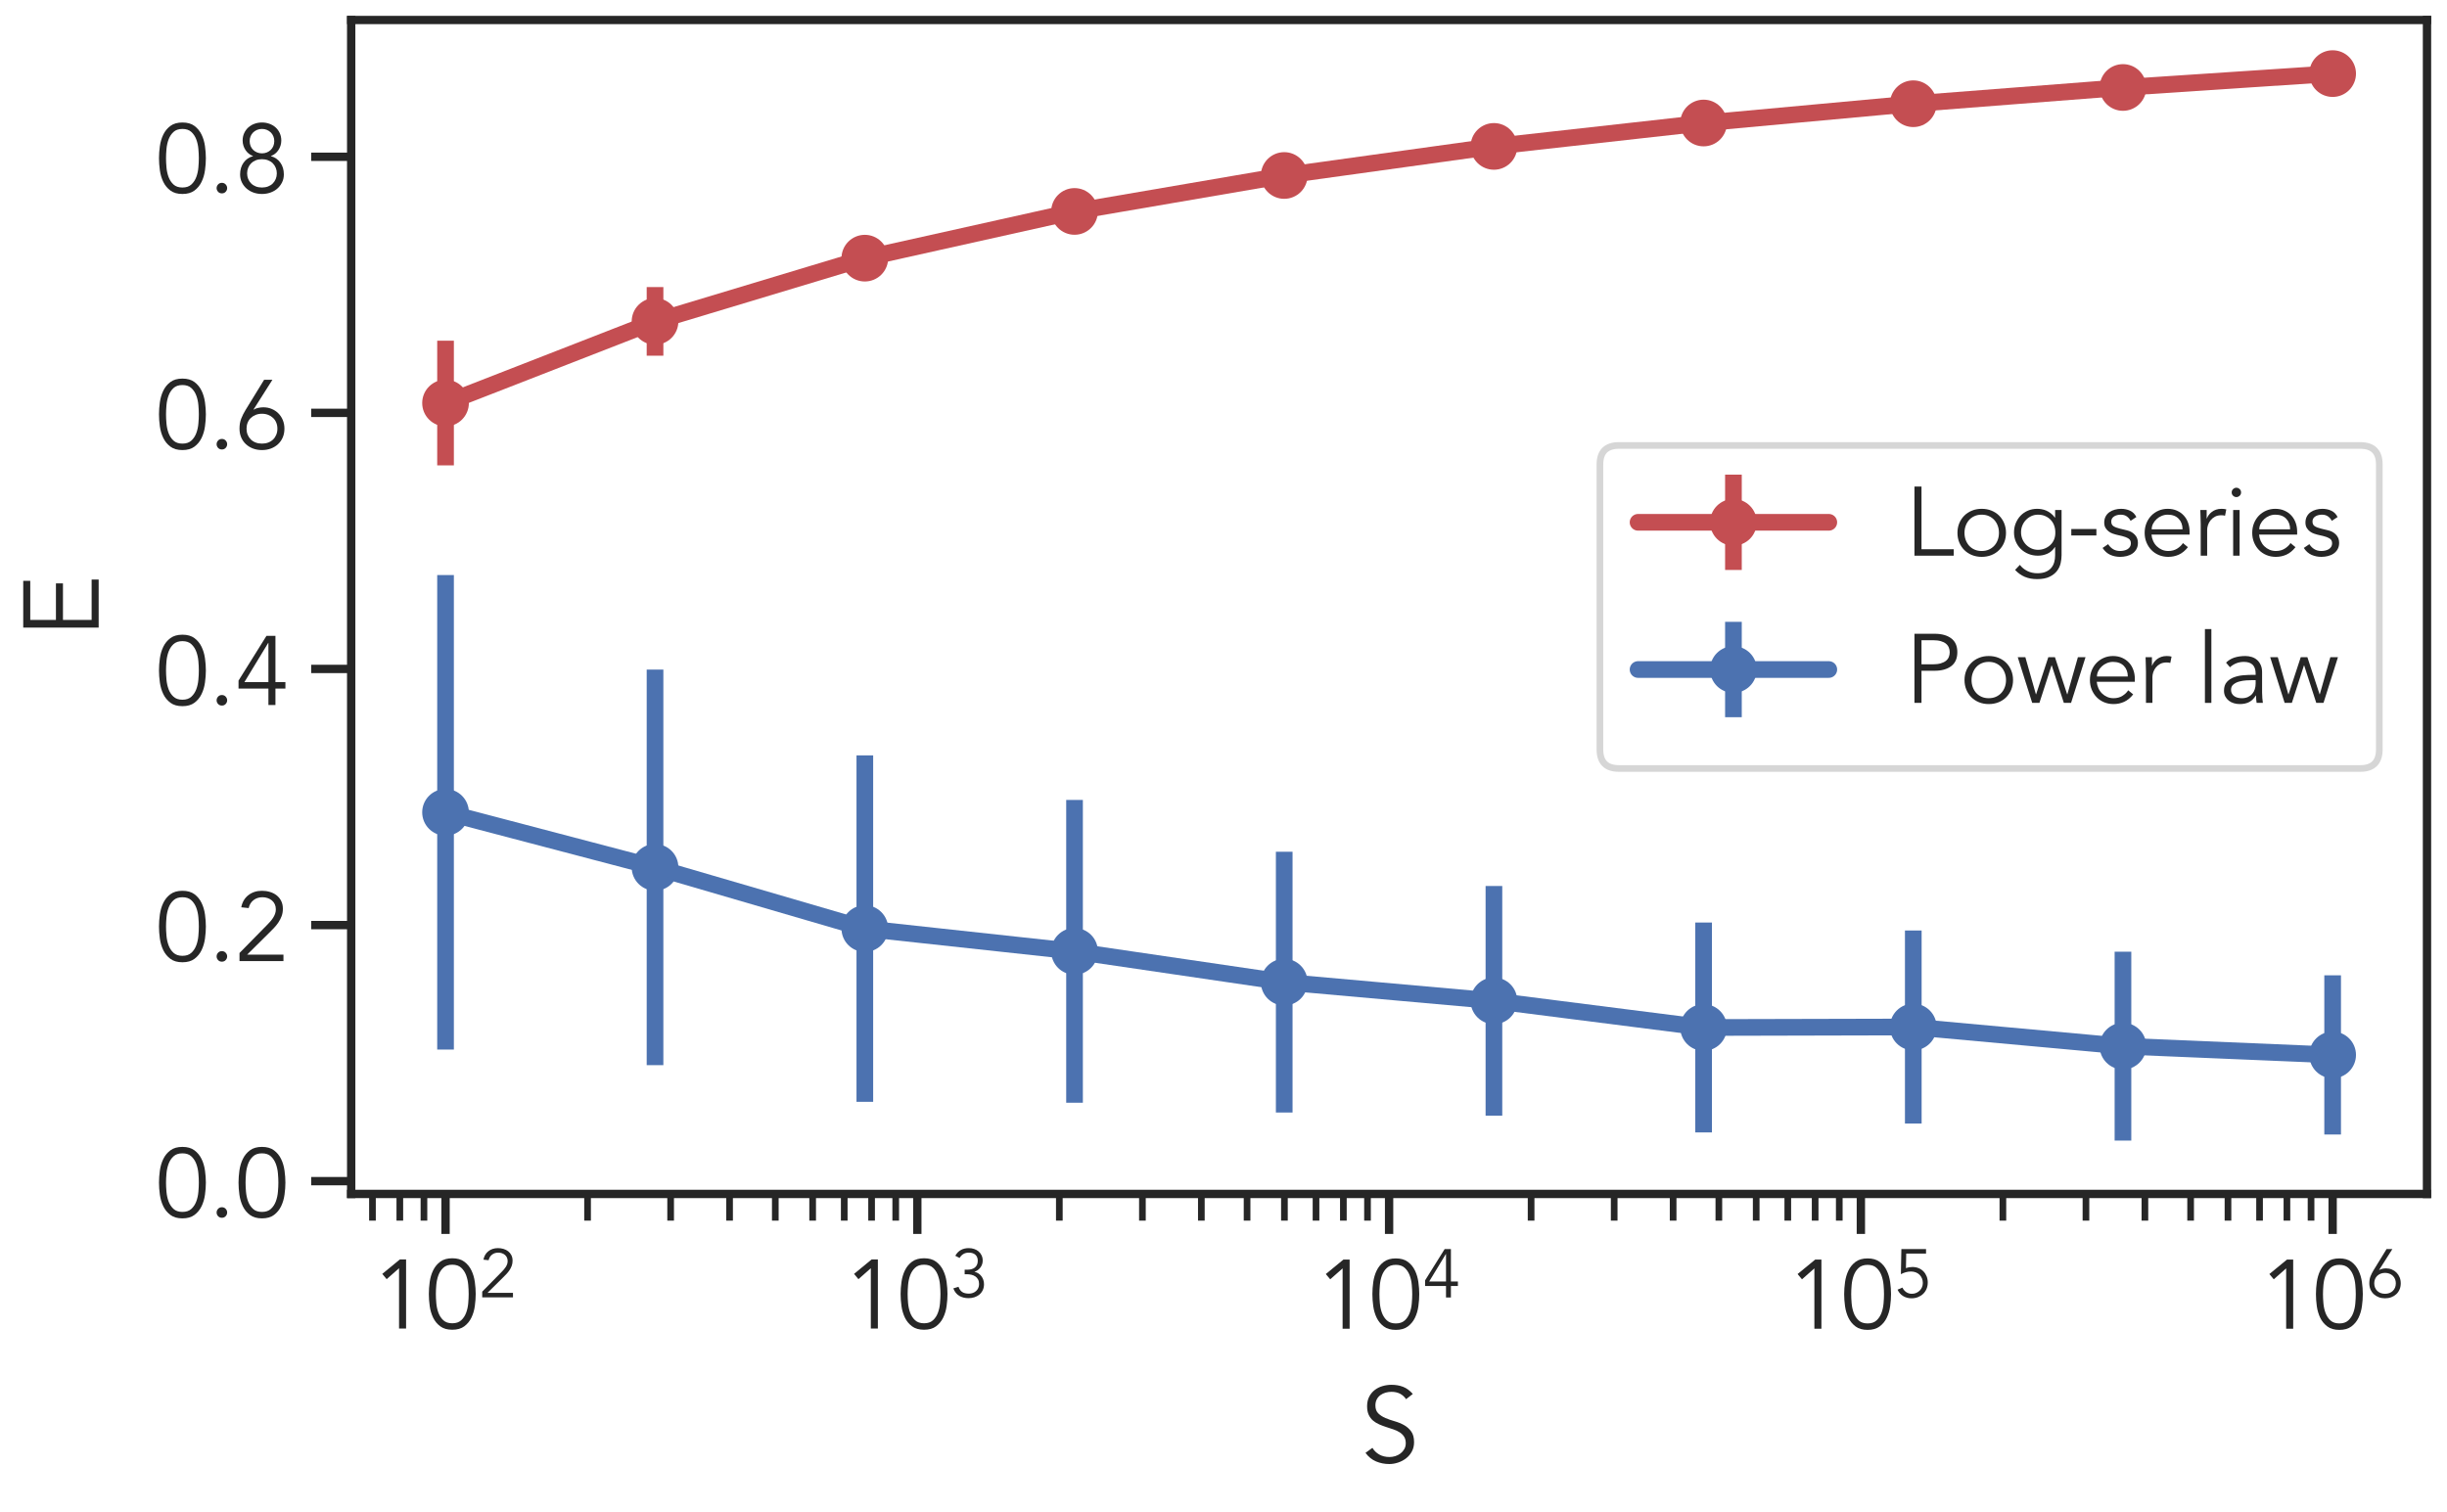 <?xml version="1.0" encoding="utf-8" standalone="no"?>
<!DOCTYPE svg PUBLIC "-//W3C//DTD SVG 1.1//EN"
  "http://www.w3.org/Graphics/SVG/1.1/DTD/svg11.dtd">
<svg xmlns:xlink="http://www.w3.org/1999/xlink" width="366.924pt" height="226.772pt" viewBox="0 0 366.924 226.772" xmlns="http://www.w3.org/2000/svg" version="1.1">
 <defs>
  <style type="text/css">*{stroke-linejoin: round; stroke-linecap: butt}</style>
 </defs>
 <g id="figure_1">
  <g id="patch_1">
   <path d="M 0 226.772 
L 366.924 226.772 
L 366.924 0 
L 0 0 
z
" style="fill: #ffffff"/>
  </g>
  <g id="axes_1">
   <g id="patch_2">
    <path d="M 52.66 179.059 
L 363.924 179.059 
L 363.924 3 
L 52.66 3 
z
" style="fill: #ffffff"/>
   </g>
   <g id="matplotlib.axis_1">
    <g id="xtick_1">
     <g id="line2d_1">
      <defs>
       <path id="meb6c60bdfd" d="M 0 0 
L 0 6 
" style="stroke: #262626; stroke-width: 1.25"/>
      </defs>
      <g>
       <use xlink:href="#meb6c60bdfd" x="66.808" y="179.059" style="fill: #262626; stroke: #262626; stroke-width: 1.25"/>
      </g>
     </g>
     <g id="text_1">
      <!-- $\mathdefault{10^{2}}$ -->
      <g style="fill: #262626" transform="translate(55.797 199.369) scale(0.143 -0.143)">
       <defs>
        <path id="Avenir-Book-31" d="M 2227 0 
L 1766 0 
L 1766 3955 
L 954 3238 
L 666 3584 
L 1818 4531 
L 2227 4531 
L 2227 0 
z
" transform="scale(0.016)"/>
        <path id="Avenir-Book-30" d="M 1779 4186 
Q 1408 4186 1193 3987 
Q 979 3789 870 3494 
Q 762 3200 733 2867 
Q 704 2534 704 2266 
Q 704 1997 733 1664 
Q 762 1331 870 1036 
Q 979 742 1193 544 
Q 1408 346 1779 346 
Q 2150 346 2364 544 
Q 2579 742 2688 1036 
Q 2797 1331 2825 1664 
Q 2854 1997 2854 2266 
Q 2854 2534 2825 2867 
Q 2797 3200 2688 3494 
Q 2579 3789 2364 3987 
Q 2150 4186 1779 4186 
z
M 1779 4608 
Q 2266 4608 2566 4384 
Q 2867 4160 3033 3814 
Q 3200 3469 3257 3056 
Q 3315 2643 3315 2266 
Q 3315 1888 3257 1475 
Q 3200 1062 3033 716 
Q 2867 371 2566 147 
Q 2266 -77 1779 -77 
Q 1293 -77 992 147 
Q 691 371 524 716 
Q 358 1062 300 1475 
Q 243 1888 243 2266 
Q 243 2643 300 3056 
Q 358 3469 524 3814 
Q 691 4160 992 4384 
Q 1293 4608 1779 4608 
z
" transform="scale(0.016)"/>
        <path id="Avenir-Book-32" d="M 3187 0 
L 307 0 
L 307 531 
L 2112 2368 
Q 2214 2470 2316 2585 
Q 2419 2701 2502 2829 
Q 2586 2957 2637 3097 
Q 2688 3238 2688 3392 
Q 2688 3578 2621 3725 
Q 2554 3872 2432 3974 
Q 2310 4077 2150 4131 
Q 1990 4186 1811 4186 
Q 1466 4186 1222 3994 
Q 979 3802 909 3475 
L 422 3526 
Q 518 4032 886 4320 
Q 1254 4608 1779 4608 
Q 2054 4608 2300 4534 
Q 2547 4461 2736 4313 
Q 2925 4166 3037 3945 
Q 3149 3725 3149 3430 
Q 3149 3168 3069 2950 
Q 2989 2733 2861 2541 
Q 2733 2349 2569 2176 
Q 2406 2003 2234 1837 
L 806 422 
L 3187 422 
L 3187 0 
z
" transform="scale(0.016)"/>
       </defs>
       <use xlink:href="#Avenir-Book-31" transform="translate(0 0.842)"/>
       <use xlink:href="#Avenir-Book-30" transform="translate(55.6 0.842)"/>
       <use xlink:href="#Avenir-Book-32" transform="translate(112.019 33.6) scale(0.7)"/>
      </g>
     </g>
    </g>
    <g id="xtick_2">
     <g id="line2d_2">
      <g>
       <use xlink:href="#meb6c60bdfd" x="137.55" y="179.059" style="fill: #262626; stroke: #262626; stroke-width: 1.25"/>
      </g>
     </g>
     <g id="text_2">
      <!-- $\mathdefault{10^{3}}$ -->
      <g style="fill: #262626" transform="translate(126.539 199.369) scale(0.143 -0.143)">
       <defs>
        <path id="Avenir-Book-33" d="M 1306 2586 
L 1542 2586 
Q 1741 2586 1923 2630 
Q 2106 2675 2240 2774 
Q 2374 2874 2454 3034 
Q 2534 3194 2534 3418 
Q 2534 3782 2313 3984 
Q 2093 4186 1696 4186 
Q 1408 4186 1190 4058 
Q 973 3930 832 3686 
L 429 3891 
Q 634 4256 950 4432 
Q 1267 4608 1683 4608 
Q 1952 4608 2189 4531 
Q 2426 4454 2605 4304 
Q 2784 4154 2889 3933 
Q 2995 3712 2995 3430 
Q 2995 3245 2934 3078 
Q 2874 2912 2768 2777 
Q 2662 2643 2521 2544 
Q 2381 2445 2227 2394 
L 2246 2381 
Q 2438 2342 2598 2236 
Q 2758 2131 2873 1977 
Q 2989 1824 3053 1632 
Q 3117 1440 3117 1229 
Q 3117 915 3001 672 
Q 2886 429 2688 262 
Q 2490 96 2227 9 
Q 1965 -77 1670 -77 
Q 1171 -77 800 140 
Q 429 358 243 838 
L 730 986 
Q 845 659 1072 502 
Q 1299 346 1709 346 
Q 1901 346 2073 410 
Q 2246 474 2377 592 
Q 2509 710 2582 876 
Q 2656 1043 2656 1242 
Q 2656 1498 2560 1674 
Q 2464 1850 2304 1958 
Q 2144 2067 1936 2115 
Q 1728 2163 1504 2163 
L 1306 2163 
L 1306 2586 
z
" transform="scale(0.016)"/>
       </defs>
       <use xlink:href="#Avenir-Book-31" transform="translate(0 0.842)"/>
       <use xlink:href="#Avenir-Book-30" transform="translate(55.6 0.842)"/>
       <use xlink:href="#Avenir-Book-33" transform="translate(112.019 33.6) scale(0.7)"/>
      </g>
     </g>
    </g>
    <g id="xtick_3">
     <g id="line2d_3">
      <g>
       <use xlink:href="#meb6c60bdfd" x="208.292" y="179.059" style="fill: #262626; stroke: #262626; stroke-width: 1.25"/>
      </g>
     </g>
     <g id="text_3">
      <!-- $\mathdefault{10^{4}}$ -->
      <g style="fill: #262626" transform="translate(197.281 199.369) scale(0.143 -0.143)">
       <defs>
        <path id="Avenir-Book-34" d="M 2202 4070 
L 2189 4070 
L 627 1498 
L 2202 1498 
L 2202 4070 
z
M 2662 1498 
L 3315 1498 
L 3315 1075 
L 2662 1075 
L 2662 0 
L 2202 0 
L 2202 1075 
L 243 1075 
L 243 1600 
L 2074 4531 
L 2662 4531 
L 2662 1498 
z
" transform="scale(0.016)"/>
       </defs>
       <use xlink:href="#Avenir-Book-31" transform="translate(0 0.684)"/>
       <use xlink:href="#Avenir-Book-30" transform="translate(55.6 0.684)"/>
       <use xlink:href="#Avenir-Book-34" transform="translate(112.019 33.442) scale(0.7)"/>
      </g>
     </g>
    </g>
    <g id="xtick_4">
     <g id="line2d_4">
      <g>
       <use xlink:href="#meb6c60bdfd" x="279.034" y="179.059" style="fill: #262626; stroke: #262626; stroke-width: 1.25"/>
      </g>
     </g>
     <g id="text_4">
      <!-- $\mathdefault{10^{5}}$ -->
      <g style="fill: #262626" transform="translate(268.023 199.369) scale(0.143 -0.143)">
       <defs>
        <path id="Avenir-Book-35" d="M 2976 4109 
L 1120 4109 
L 1094 2746 
Q 1242 2803 1395 2828 
Q 1549 2854 1702 2854 
Q 2022 2854 2284 2745 
Q 2547 2637 2736 2441 
Q 2925 2246 3030 1980 
Q 3136 1715 3136 1402 
Q 3136 1075 3021 803 
Q 2906 531 2701 336 
Q 2496 141 2217 32 
Q 1939 -77 1613 -77 
Q 1184 -77 838 128 
Q 493 333 307 730 
L 762 928 
Q 890 659 1120 502 
Q 1350 346 1651 346 
Q 1869 346 2054 426 
Q 2240 506 2377 640 
Q 2515 774 2595 960 
Q 2675 1146 2675 1357 
Q 2675 1594 2592 1792 
Q 2509 1990 2361 2134 
Q 2214 2278 2009 2355 
Q 1805 2432 1562 2432 
Q 1318 2432 1078 2365 
Q 838 2298 621 2182 
L 666 4531 
L 2976 4531 
L 2976 4109 
z
" transform="scale(0.016)"/>
       </defs>
       <use xlink:href="#Avenir-Book-31" transform="translate(0 0.684)"/>
       <use xlink:href="#Avenir-Book-30" transform="translate(55.6 0.684)"/>
       <use xlink:href="#Avenir-Book-35" transform="translate(112.019 33.442) scale(0.7)"/>
      </g>
     </g>
    </g>
    <g id="xtick_5">
     <g id="line2d_5">
      <g>
       <use xlink:href="#meb6c60bdfd" x="349.776" y="179.059" style="fill: #262626; stroke: #262626; stroke-width: 1.25"/>
      </g>
     </g>
     <g id="text_5">
      <!-- $\mathdefault{10^{6}}$ -->
      <g style="fill: #262626" transform="translate(338.765 199.369) scale(0.143 -0.143)">
       <defs>
        <path id="Avenir-Book-36" d="M 768 1325 
Q 768 1107 841 928 
Q 915 749 1049 617 
Q 1184 486 1369 416 
Q 1555 346 1779 346 
Q 2003 346 2188 416 
Q 2374 486 2508 617 
Q 2643 749 2716 928 
Q 2790 1107 2790 1325 
Q 2790 1542 2716 1721 
Q 2643 1901 2508 2029 
Q 2374 2157 2188 2230 
Q 2003 2304 1779 2304 
Q 1555 2304 1369 2230 
Q 1184 2157 1049 2029 
Q 915 1901 841 1721 
Q 768 1542 768 1325 
z
M 1229 2586 
L 1242 2573 
Q 1350 2650 1532 2688 
Q 1715 2726 1869 2726 
Q 2163 2726 2416 2620 
Q 2669 2515 2854 2329 
Q 3040 2144 3145 1888 
Q 3251 1632 3251 1325 
Q 3251 1011 3142 755 
Q 3034 499 2835 313 
Q 2637 128 2368 25 
Q 2099 -77 1779 -77 
Q 1459 -77 1190 25 
Q 922 128 723 313 
Q 525 499 416 755 
Q 307 1011 307 1325 
Q 307 1702 419 1984 
Q 531 2266 698 2541 
L 1920 4531 
L 2464 4531 
L 1229 2586 
z
" transform="scale(0.016)"/>
       </defs>
       <use xlink:href="#Avenir-Book-31" transform="translate(0 0.684)"/>
       <use xlink:href="#Avenir-Book-30" transform="translate(55.6 0.684)"/>
       <use xlink:href="#Avenir-Book-36" transform="translate(112.019 33.442) scale(0.7)"/>
      </g>
     </g>
    </g>
    <g id="xtick_6">
     <g id="line2d_6">
      <defs>
       <path id="ma10684753a" d="M 0 0 
L 0 4 
" style="stroke: #262626"/>
      </defs>
      <g>
       <use xlink:href="#ma10684753a" x="55.85" y="179.059" style="fill: #262626; stroke: #262626"/>
      </g>
     </g>
    </g>
    <g id="xtick_7">
     <g id="line2d_7">
      <g>
       <use xlink:href="#ma10684753a" x="59.953" y="179.059" style="fill: #262626; stroke: #262626"/>
      </g>
     </g>
    </g>
    <g id="xtick_8">
     <g id="line2d_8">
      <g>
       <use xlink:href="#ma10684753a" x="63.571" y="179.059" style="fill: #262626; stroke: #262626"/>
      </g>
     </g>
    </g>
    <g id="xtick_9">
     <g id="line2d_9">
      <g>
       <use xlink:href="#ma10684753a" x="88.104" y="179.059" style="fill: #262626; stroke: #262626"/>
      </g>
     </g>
    </g>
    <g id="xtick_10">
     <g id="line2d_10">
      <g>
       <use xlink:href="#ma10684753a" x="100.561" y="179.059" style="fill: #262626; stroke: #262626"/>
      </g>
     </g>
    </g>
    <g id="xtick_11">
     <g id="line2d_11">
      <g>
       <use xlink:href="#ma10684753a" x="109.399" y="179.059" style="fill: #262626; stroke: #262626"/>
      </g>
     </g>
    </g>
    <g id="xtick_12">
     <g id="line2d_12">
      <g>
       <use xlink:href="#ma10684753a" x="116.255" y="179.059" style="fill: #262626; stroke: #262626"/>
      </g>
     </g>
    </g>
    <g id="xtick_13">
     <g id="line2d_13">
      <g>
       <use xlink:href="#ma10684753a" x="121.856" y="179.059" style="fill: #262626; stroke: #262626"/>
      </g>
     </g>
    </g>
    <g id="xtick_14">
     <g id="line2d_14">
      <g>
       <use xlink:href="#ma10684753a" x="126.592" y="179.059" style="fill: #262626; stroke: #262626"/>
      </g>
     </g>
    </g>
    <g id="xtick_15">
     <g id="line2d_15">
      <g>
       <use xlink:href="#ma10684753a" x="130.695" y="179.059" style="fill: #262626; stroke: #262626"/>
      </g>
     </g>
    </g>
    <g id="xtick_16">
     <g id="line2d_16">
      <g>
       <use xlink:href="#ma10684753a" x="134.313" y="179.059" style="fill: #262626; stroke: #262626"/>
      </g>
     </g>
    </g>
    <g id="xtick_17">
     <g id="line2d_17">
      <g>
       <use xlink:href="#ma10684753a" x="158.846" y="179.059" style="fill: #262626; stroke: #262626"/>
      </g>
     </g>
    </g>
    <g id="xtick_18">
     <g id="line2d_18">
      <g>
       <use xlink:href="#ma10684753a" x="171.303" y="179.059" style="fill: #262626; stroke: #262626"/>
      </g>
     </g>
    </g>
    <g id="xtick_19">
     <g id="line2d_19">
      <g>
       <use xlink:href="#ma10684753a" x="180.141" y="179.059" style="fill: #262626; stroke: #262626"/>
      </g>
     </g>
    </g>
    <g id="xtick_20">
     <g id="line2d_20">
      <g>
       <use xlink:href="#ma10684753a" x="186.997" y="179.059" style="fill: #262626; stroke: #262626"/>
      </g>
     </g>
    </g>
    <g id="xtick_21">
     <g id="line2d_21">
      <g>
       <use xlink:href="#ma10684753a" x="192.598" y="179.059" style="fill: #262626; stroke: #262626"/>
      </g>
     </g>
    </g>
    <g id="xtick_22">
     <g id="line2d_22">
      <g>
       <use xlink:href="#ma10684753a" x="197.334" y="179.059" style="fill: #262626; stroke: #262626"/>
      </g>
     </g>
    </g>
    <g id="xtick_23">
     <g id="line2d_23">
      <g>
       <use xlink:href="#ma10684753a" x="201.436" y="179.059" style="fill: #262626; stroke: #262626"/>
      </g>
     </g>
    </g>
    <g id="xtick_24">
     <g id="line2d_24">
      <g>
       <use xlink:href="#ma10684753a" x="205.055" y="179.059" style="fill: #262626; stroke: #262626"/>
      </g>
     </g>
    </g>
    <g id="xtick_25">
     <g id="line2d_25">
      <g>
       <use xlink:href="#ma10684753a" x="229.587" y="179.059" style="fill: #262626; stroke: #262626"/>
      </g>
     </g>
    </g>
    <g id="xtick_26">
     <g id="line2d_26">
      <g>
       <use xlink:href="#ma10684753a" x="242.045" y="179.059" style="fill: #262626; stroke: #262626"/>
      </g>
     </g>
    </g>
    <g id="xtick_27">
     <g id="line2d_27">
      <g>
       <use xlink:href="#ma10684753a" x="250.883" y="179.059" style="fill: #262626; stroke: #262626"/>
      </g>
     </g>
    </g>
    <g id="xtick_28">
     <g id="line2d_28">
      <g>
       <use xlink:href="#ma10684753a" x="257.739" y="179.059" style="fill: #262626; stroke: #262626"/>
      </g>
     </g>
    </g>
    <g id="xtick_29">
     <g id="line2d_29">
      <g>
       <use xlink:href="#ma10684753a" x="263.34" y="179.059" style="fill: #262626; stroke: #262626"/>
      </g>
     </g>
    </g>
    <g id="xtick_30">
     <g id="line2d_30">
      <g>
       <use xlink:href="#ma10684753a" x="268.076" y="179.059" style="fill: #262626; stroke: #262626"/>
      </g>
     </g>
    </g>
    <g id="xtick_31">
     <g id="line2d_31">
      <g>
       <use xlink:href="#ma10684753a" x="272.178" y="179.059" style="fill: #262626; stroke: #262626"/>
      </g>
     </g>
    </g>
    <g id="xtick_32">
     <g id="line2d_32">
      <g>
       <use xlink:href="#ma10684753a" x="275.797" y="179.059" style="fill: #262626; stroke: #262626"/>
      </g>
     </g>
    </g>
    <g id="xtick_33">
     <g id="line2d_33">
      <g>
       <use xlink:href="#ma10684753a" x="300.329" y="179.059" style="fill: #262626; stroke: #262626"/>
      </g>
     </g>
    </g>
    <g id="xtick_34">
     <g id="line2d_34">
      <g>
       <use xlink:href="#ma10684753a" x="312.786" y="179.059" style="fill: #262626; stroke: #262626"/>
      </g>
     </g>
    </g>
    <g id="xtick_35">
     <g id="line2d_35">
      <g>
       <use xlink:href="#ma10684753a" x="321.625" y="179.059" style="fill: #262626; stroke: #262626"/>
      </g>
     </g>
    </g>
    <g id="xtick_36">
     <g id="line2d_36">
      <g>
       <use xlink:href="#ma10684753a" x="328.48" y="179.059" style="fill: #262626; stroke: #262626"/>
      </g>
     </g>
    </g>
    <g id="xtick_37">
     <g id="line2d_37">
      <g>
       <use xlink:href="#ma10684753a" x="334.082" y="179.059" style="fill: #262626; stroke: #262626"/>
      </g>
     </g>
    </g>
    <g id="xtick_38">
     <g id="line2d_38">
      <g>
       <use xlink:href="#ma10684753a" x="338.818" y="179.059" style="fill: #262626; stroke: #262626"/>
      </g>
     </g>
    </g>
    <g id="xtick_39">
     <g id="line2d_39">
      <g>
       <use xlink:href="#ma10684753a" x="342.92" y="179.059" style="fill: #262626; stroke: #262626"/>
      </g>
     </g>
    </g>
    <g id="xtick_40">
     <g id="line2d_40">
      <g>
       <use xlink:href="#ma10684753a" x="346.539" y="179.059" style="fill: #262626; stroke: #262626"/>
      </g>
     </g>
    </g>
    <g id="text_6">
     <!-- S -->
     <g style="fill: #262626" transform="translate(203.956 219.279) scale(0.156 -0.156)">
      <defs>
       <path id="Avenir-Book-53" d="M 2758 3782 
Q 2458 4224 1882 4224 
Q 1702 4224 1529 4176 
Q 1357 4128 1219 4029 
Q 1082 3930 998 3773 
Q 915 3616 915 3405 
Q 915 3098 1088 2928 
Q 1261 2758 1517 2649 
Q 1773 2541 2077 2454 
Q 2381 2368 2637 2224 
Q 2893 2080 3065 1843 
Q 3238 1606 3238 1197 
Q 3238 890 3107 643 
Q 2976 397 2761 230 
Q 2547 64 2281 -25 
Q 2016 -115 1747 -115 
Q 1331 -115 956 41 
Q 582 198 320 557 
L 736 858 
Q 883 608 1145 457 
Q 1408 307 1766 307 
Q 1939 307 2112 361 
Q 2285 416 2422 521 
Q 2560 627 2649 780 
Q 2739 934 2739 1133 
Q 2739 1370 2640 1526 
Q 2541 1683 2377 1788 
Q 2214 1894 2006 1964 
Q 1798 2035 1577 2105 
Q 1357 2176 1149 2265 
Q 941 2355 777 2492 
Q 614 2630 515 2838 
Q 416 3046 416 3360 
Q 416 3686 541 3929 
Q 666 4173 874 4333 
Q 1082 4493 1344 4569 
Q 1606 4646 1882 4646 
Q 2266 4646 2579 4524 
Q 2893 4403 3162 4096 
L 2758 3782 
z
" transform="scale(0.016)"/>
      </defs>
      <use xlink:href="#Avenir-Book-53"/>
     </g>
    </g>
   </g>
   <g id="matplotlib.axis_2">
    <g id="ytick_1">
     <g id="line2d_41">
      <defs>
       <path id="ma2629a8687" d="M 0 0 
L -6 0 
" style="stroke: #262626; stroke-width: 1.25"/>
      </defs>
      <g>
       <use xlink:href="#ma2629a8687" x="52.66" y="177.141" style="fill: #262626; stroke: #262626; stroke-width: 1.25"/>
      </g>
     </g>
     <g id="text_7">
      <!-- 0.0 -->
      <g style="fill: #262626" transform="translate(23.285 182.546) scale(0.143 -0.143)">
       <defs>
        <path id="Avenir-Book-2e" d="M 1235 307 
Q 1235 173 1139 67 
Q 1043 -38 890 -38 
Q 736 -38 640 67 
Q 544 173 544 307 
Q 544 442 640 547 
Q 736 653 890 653 
Q 1043 653 1139 547 
Q 1235 442 1235 307 
z
" transform="scale(0.016)"/>
       </defs>
       <use xlink:href="#Avenir-Book-30"/>
       <use xlink:href="#Avenir-Book-2e" x="55.6"/>
       <use xlink:href="#Avenir-Book-30" x="83.4"/>
      </g>
     </g>
    </g>
    <g id="ytick_2">
     <g id="line2d_42">
      <g>
       <use xlink:href="#ma2629a8687" x="52.66" y="138.733" style="fill: #262626; stroke: #262626; stroke-width: 1.25"/>
      </g>
     </g>
     <g id="text_8">
      <!-- 0.2 -->
      <g style="fill: #262626" transform="translate(23.285 144.138) scale(0.143 -0.143)">
       <use xlink:href="#Avenir-Book-30"/>
       <use xlink:href="#Avenir-Book-2e" x="55.6"/>
       <use xlink:href="#Avenir-Book-32" x="83.4"/>
      </g>
     </g>
    </g>
    <g id="ytick_3">
     <g id="line2d_43">
      <g>
       <use xlink:href="#ma2629a8687" x="52.66" y="100.325" style="fill: #262626; stroke: #262626; stroke-width: 1.25"/>
      </g>
     </g>
     <g id="text_9">
      <!-- 0.4 -->
      <g style="fill: #262626" transform="translate(23.285 105.73) scale(0.143 -0.143)">
       <use xlink:href="#Avenir-Book-30"/>
       <use xlink:href="#Avenir-Book-2e" x="55.6"/>
       <use xlink:href="#Avenir-Book-34" x="83.4"/>
      </g>
     </g>
    </g>
    <g id="ytick_4">
     <g id="line2d_44">
      <g>
       <use xlink:href="#ma2629a8687" x="52.66" y="61.917" style="fill: #262626; stroke: #262626; stroke-width: 1.25"/>
      </g>
     </g>
     <g id="text_10">
      <!-- 0.6 -->
      <g style="fill: #262626" transform="translate(23.285 67.322) scale(0.143 -0.143)">
       <use xlink:href="#Avenir-Book-30"/>
       <use xlink:href="#Avenir-Book-2e" x="55.6"/>
       <use xlink:href="#Avenir-Book-36" x="83.4"/>
      </g>
     </g>
    </g>
    <g id="ytick_5">
     <g id="line2d_45">
      <g>
       <use xlink:href="#ma2629a8687" x="52.66" y="23.509" style="fill: #262626; stroke: #262626; stroke-width: 1.25"/>
      </g>
     </g>
     <g id="text_11">
      <!-- 0.8 -->
      <g style="fill: #262626" transform="translate(23.285 28.914) scale(0.143 -0.143)">
       <defs>
        <path id="Avenir-Book-38" d="M 2752 1274 
Q 2752 1472 2681 1641 
Q 2611 1811 2486 1936 
Q 2362 2061 2179 2131 
Q 1997 2202 1779 2202 
Q 1555 2202 1376 2131 
Q 1197 2061 1072 1936 
Q 947 1811 876 1641 
Q 806 1472 806 1274 
Q 806 1075 876 905 
Q 947 736 1072 611 
Q 1197 486 1376 416 
Q 1555 346 1779 346 
Q 1997 346 2179 416 
Q 2362 486 2486 611 
Q 2611 736 2681 905 
Q 2752 1075 2752 1274 
z
M 2586 3386 
Q 2586 3558 2525 3705 
Q 2464 3853 2355 3958 
Q 2246 4064 2099 4125 
Q 1952 4186 1779 4186 
Q 1606 4186 1459 4125 
Q 1312 4064 1203 3958 
Q 1094 3853 1033 3705 
Q 973 3558 973 3386 
Q 973 3213 1033 3065 
Q 1094 2918 1203 2812 
Q 1312 2707 1459 2646 
Q 1606 2586 1779 2586 
Q 1952 2586 2099 2646 
Q 2246 2707 2355 2812 
Q 2464 2918 2525 3065 
Q 2586 3213 2586 3386 
z
M 1190 2413 
Q 1043 2464 918 2563 
Q 794 2662 704 2796 
Q 614 2931 563 3091 
Q 512 3251 512 3424 
Q 512 3693 614 3913 
Q 717 4134 889 4288 
Q 1062 4442 1292 4525 
Q 1523 4608 1779 4608 
Q 2035 4608 2265 4525 
Q 2496 4442 2669 4288 
Q 2842 4134 2944 3913 
Q 3046 3693 3046 3424 
Q 3046 3251 2995 3091 
Q 2944 2931 2854 2796 
Q 2765 2662 2640 2563 
Q 2515 2464 2368 2413 
L 2368 2400 
Q 2752 2298 2982 1978 
Q 3213 1658 3213 1210 
Q 3213 915 3094 678 
Q 2976 442 2781 272 
Q 2586 102 2326 12 
Q 2067 -77 1779 -77 
Q 1491 -77 1232 12 
Q 973 102 777 272 
Q 582 442 464 678 
Q 346 915 346 1210 
Q 346 1658 576 1978 
Q 806 2298 1190 2400 
L 1190 2413 
z
" transform="scale(0.016)"/>
       </defs>
       <use xlink:href="#Avenir-Book-30"/>
       <use xlink:href="#Avenir-Book-2e" x="55.6"/>
       <use xlink:href="#Avenir-Book-38" x="83.4"/>
      </g>
     </g>
    </g>
    <g id="text_12">
     <!-- E -->
     <g style="fill: #262626" transform="translate(14.793 95.655) rotate(-90) scale(0.156 -0.156)">
      <defs>
       <path id="Avenir-Book-45" d="M 1075 422 
L 3501 422 
L 3501 0 
L 614 0 
L 614 4531 
L 3424 4531 
L 3424 4109 
L 1075 4109 
L 1075 2566 
L 3270 2566 
L 3270 2144 
L 1075 2144 
L 1075 422 
z
" transform="scale(0.016)"/>
      </defs>
      <use xlink:href="#Avenir-Book-45"/>
     </g>
    </g>
   </g>
   <g id="LineCollection_1">
    <path d="M 66.808 69.794 
L 66.808 51.093 
" clip-path="url(#pc90174c19f)" style="fill: none; stroke: #c44e52; stroke-width: 2.5"/>
    <path d="M 98.221 53.342 
L 98.221 43.057 
" clip-path="url(#pc90174c19f)" style="fill: none; stroke: #c44e52; stroke-width: 2.5"/>
    <path d="M 129.68 41.159 
L 129.68 36.276 
" clip-path="url(#pc90174c19f)" style="fill: none; stroke: #c44e52; stroke-width: 2.5"/>
    <path d="M 161.125 33.039 
L 161.125 30.382 
" clip-path="url(#pc90174c19f)" style="fill: none; stroke: #c44e52; stroke-width: 2.5"/>
    <path d="M 192.567 27.055 
L 192.567 25.583 
" clip-path="url(#pc90174c19f)" style="fill: none; stroke: #c44e52; stroke-width: 2.5"/>
    <path d="M 224.012 22.33 
L 224.012 21.582 
" clip-path="url(#pc90174c19f)" style="fill: none; stroke: #c44e52; stroke-width: 2.5"/>
    <path d="M 255.453 18.651 
L 255.453 18.245 
" clip-path="url(#pc90174c19f)" style="fill: none; stroke: #c44e52; stroke-width: 2.5"/>
    <path d="M 286.894 15.67 
L 286.894 15.444 
" clip-path="url(#pc90174c19f)" style="fill: none; stroke: #c44e52; stroke-width: 2.5"/>
    <path d="M 318.335 13.183 
L 318.335 13.054 
" clip-path="url(#pc90174c19f)" style="fill: none; stroke: #c44e52; stroke-width: 2.5"/>
    <path d="M 349.776 11.076 
L 349.776 11.003 
" clip-path="url(#pc90174c19f)" style="fill: none; stroke: #c44e52; stroke-width: 2.5"/>
   </g>
   <g id="LineCollection_2">
    <path d="M 66.808 157.41 
L 66.808 86.244 
" clip-path="url(#pc90174c19f)" style="fill: none; stroke: #4c72b0; stroke-width: 2.5"/>
    <path d="M 98.221 159.742 
L 98.221 100.417 
" clip-path="url(#pc90174c19f)" style="fill: none; stroke: #4c72b0; stroke-width: 2.5"/>
    <path d="M 129.68 165.244 
L 129.68 113.284 
" clip-path="url(#pc90174c19f)" style="fill: none; stroke: #4c72b0; stroke-width: 2.5"/>
    <path d="M 161.125 165.383 
L 161.125 119.969 
" clip-path="url(#pc90174c19f)" style="fill: none; stroke: #4c72b0; stroke-width: 2.5"/>
    <path d="M 192.567 166.845 
L 192.567 127.743 
" clip-path="url(#pc90174c19f)" style="fill: none; stroke: #4c72b0; stroke-width: 2.5"/>
    <path d="M 224.012 167.317 
L 224.012 132.876 
" clip-path="url(#pc90174c19f)" style="fill: none; stroke: #4c72b0; stroke-width: 2.5"/>
    <path d="M 255.453 169.834 
L 255.453 138.359 
" clip-path="url(#pc90174c19f)" style="fill: none; stroke: #4c72b0; stroke-width: 2.5"/>
    <path d="M 286.894 168.499 
L 286.894 139.544 
" clip-path="url(#pc90174c19f)" style="fill: none; stroke: #4c72b0; stroke-width: 2.5"/>
    <path d="M 318.335 171.056 
L 318.335 142.725 
" clip-path="url(#pc90174c19f)" style="fill: none; stroke: #4c72b0; stroke-width: 2.5"/>
    <path d="M 349.776 170.144 
L 349.776 146.273 
" clip-path="url(#pc90174c19f)" style="fill: none; stroke: #4c72b0; stroke-width: 2.5"/>
   </g>
   <g id="line2d_46">
    <path d="M 66.808 60.444 
L 98.221 48.2 
L 129.68 38.717 
L 161.125 31.71 
L 192.567 26.319 
L 224.012 21.956 
L 255.453 18.448 
L 286.894 15.557 
L 318.335 13.119 
L 349.776 11.039 
" clip-path="url(#pc90174c19f)" style="fill: none; stroke: #c44e52; stroke-width: 2.5; stroke-linecap: round"/>
    <defs>
     <path id="m82ca766716" d="M 0 3 
C 0.796 3 1.559 2.684 2.121 2.121 
C 2.684 1.559 3 0.796 3 0 
C 3 -0.796 2.684 -1.559 2.121 -2.121 
C 1.559 -2.684 0.796 -3 0 -3 
C -0.796 -3 -1.559 -2.684 -2.121 -2.121 
C -2.684 -1.559 -3 -0.796 -3 0 
C -3 0.796 -2.684 1.559 -2.121 2.121 
C -1.559 2.684 -0.796 3 0 3 
z
" style="stroke: #c44e52"/>
    </defs>
    <g clip-path="url(#pc90174c19f)">
     <use xlink:href="#m82ca766716" x="66.808" y="60.444" style="fill: #c44e52; stroke: #c44e52"/>
     <use xlink:href="#m82ca766716" x="98.221" y="48.2" style="fill: #c44e52; stroke: #c44e52"/>
     <use xlink:href="#m82ca766716" x="129.68" y="38.717" style="fill: #c44e52; stroke: #c44e52"/>
     <use xlink:href="#m82ca766716" x="161.125" y="31.71" style="fill: #c44e52; stroke: #c44e52"/>
     <use xlink:href="#m82ca766716" x="192.567" y="26.319" style="fill: #c44e52; stroke: #c44e52"/>
     <use xlink:href="#m82ca766716" x="224.012" y="21.956" style="fill: #c44e52; stroke: #c44e52"/>
     <use xlink:href="#m82ca766716" x="255.453" y="18.448" style="fill: #c44e52; stroke: #c44e52"/>
     <use xlink:href="#m82ca766716" x="286.894" y="15.557" style="fill: #c44e52; stroke: #c44e52"/>
     <use xlink:href="#m82ca766716" x="318.335" y="13.119" style="fill: #c44e52; stroke: #c44e52"/>
     <use xlink:href="#m82ca766716" x="349.776" y="11.039" style="fill: #c44e52; stroke: #c44e52"/>
    </g>
   </g>
   <g id="line2d_47">
    <path d="M 66.808 121.827 
L 98.221 130.08 
L 129.68 139.264 
L 161.125 142.676 
L 192.567 147.294 
L 224.012 150.097 
L 255.453 154.097 
L 286.894 154.021 
L 318.335 156.891 
L 349.776 158.209 
" clip-path="url(#pc90174c19f)" style="fill: none; stroke: #4c72b0; stroke-width: 2.5; stroke-linecap: round"/>
    <defs>
     <path id="mbe99693fdc" d="M 0 3 
C 0.796 3 1.559 2.684 2.121 2.121 
C 2.684 1.559 3 0.796 3 0 
C 3 -0.796 2.684 -1.559 2.121 -2.121 
C 1.559 -2.684 0.796 -3 0 -3 
C -0.796 -3 -1.559 -2.684 -2.121 -2.121 
C -2.684 -1.559 -3 -0.796 -3 0 
C -3 0.796 -2.684 1.559 -2.121 2.121 
C -1.559 2.684 -0.796 3 0 3 
z
" style="stroke: #4c72b0"/>
    </defs>
    <g clip-path="url(#pc90174c19f)">
     <use xlink:href="#mbe99693fdc" x="66.808" y="121.827" style="fill: #4c72b0; stroke: #4c72b0"/>
     <use xlink:href="#mbe99693fdc" x="98.221" y="130.08" style="fill: #4c72b0; stroke: #4c72b0"/>
     <use xlink:href="#mbe99693fdc" x="129.68" y="139.264" style="fill: #4c72b0; stroke: #4c72b0"/>
     <use xlink:href="#mbe99693fdc" x="161.125" y="142.676" style="fill: #4c72b0; stroke: #4c72b0"/>
     <use xlink:href="#mbe99693fdc" x="192.567" y="147.294" style="fill: #4c72b0; stroke: #4c72b0"/>
     <use xlink:href="#mbe99693fdc" x="224.012" y="150.097" style="fill: #4c72b0; stroke: #4c72b0"/>
     <use xlink:href="#mbe99693fdc" x="255.453" y="154.097" style="fill: #4c72b0; stroke: #4c72b0"/>
     <use xlink:href="#mbe99693fdc" x="286.894" y="154.021" style="fill: #4c72b0; stroke: #4c72b0"/>
     <use xlink:href="#mbe99693fdc" x="318.335" y="156.891" style="fill: #4c72b0; stroke: #4c72b0"/>
     <use xlink:href="#mbe99693fdc" x="349.776" y="158.209" style="fill: #4c72b0; stroke: #4c72b0"/>
    </g>
   </g>
   <g id="patch_3">
    <path d="M 52.66 179.059 
L 52.66 3 
" style="fill: none; stroke: #262626; stroke-width: 1.25; stroke-linejoin: miter; stroke-linecap: square"/>
   </g>
   <g id="patch_4">
    <path d="M 363.924 179.059 
L 363.924 3 
" style="fill: none; stroke: #262626; stroke-width: 1.25; stroke-linejoin: miter; stroke-linecap: square"/>
   </g>
   <g id="patch_5">
    <path d="M 52.66 179.059 
L 363.924 179.059 
" style="fill: none; stroke: #262626; stroke-width: 1.25; stroke-linejoin: miter; stroke-linecap: square"/>
   </g>
   <g id="patch_6">
    <path d="M 52.66 3 
L 363.924 3 
" style="fill: none; stroke: #262626; stroke-width: 1.25; stroke-linejoin: miter; stroke-linecap: square"/>
   </g>
   <g id="legend_1">
    <g id="patch_7">
     <path d="M 242.765 115.252 
L 353.914 115.252 
Q 356.774 115.252 356.774 112.392 
L 356.774 69.667 
Q 356.774 66.807 353.914 66.807 
L 242.765 66.807 
Q 239.905 66.807 239.905 69.667 
L 239.905 112.392 
Q 239.905 115.252 242.765 115.252 
z
" style="fill: #ffffff; opacity: 0.8; stroke: #cccccc; stroke-linejoin: miter"/>
    </g>
    <g id="LineCollection_3">
     <path d="M 259.925 85.482 
L 259.925 71.182 
" style="fill: none; stroke: #c44e52; stroke-width: 2.5"/>
    </g>
    <g id="line2d_48">
     <path d="M 245.625 78.332 
L 274.225 78.332 
" style="fill: none; stroke: #c44e52; stroke-width: 2.5; stroke-linecap: round"/>
    </g>
    <g id="line2d_49">
     <g>
      <use xlink:href="#m82ca766716" x="259.925" y="78.332" style="fill: #c44e52; stroke: #c44e52"/>
     </g>
    </g>
    <g id="text_13">
     <!-- Log-series -->
     <g style="fill: #262626" transform="translate(285.665 83.337) scale(0.143 -0.143)">
      <defs>
       <path id="Avenir-Book-4c" d="M 1075 422 
L 3187 422 
L 3187 0 
L 614 0 
L 614 4531 
L 1075 4531 
L 1075 422 
z
" transform="scale(0.016)"/>
       <path id="Avenir-Book-6f" d="M 3027 1498 
Q 3027 1747 2947 1964 
Q 2867 2182 2720 2342 
Q 2573 2502 2365 2595 
Q 2157 2688 1894 2688 
Q 1632 2688 1424 2595 
Q 1216 2502 1072 2342 
Q 928 2182 848 1964 
Q 768 1747 768 1498 
Q 768 1248 848 1030 
Q 928 813 1072 653 
Q 1216 493 1424 400 
Q 1632 307 1894 307 
Q 2157 307 2365 400 
Q 2573 493 2720 653 
Q 2867 813 2947 1030 
Q 3027 1248 3027 1498 
z
M 3488 1498 
Q 3488 1158 3369 870 
Q 3251 582 3040 371 
Q 2829 160 2537 41 
Q 2246 -77 1894 -77 
Q 1549 -77 1257 41 
Q 966 160 755 371 
Q 544 582 425 870 
Q 307 1158 307 1498 
Q 307 1837 425 2125 
Q 544 2413 755 2624 
Q 966 2835 1257 2953 
Q 1549 3072 1894 3072 
Q 2246 3072 2537 2953 
Q 2829 2835 3040 2624 
Q 3251 2413 3369 2125 
Q 3488 1837 3488 1498 
z
" transform="scale(0.016)"/>
       <path id="Avenir-Book-67" d="M 768 1536 
Q 768 1299 854 1091 
Q 941 883 1091 726 
Q 1242 570 1443 477 
Q 1645 384 1882 384 
Q 2112 384 2320 467 
Q 2528 550 2688 700 
Q 2848 851 2934 1062 
Q 3021 1274 3014 1536 
Q 3014 1773 2937 1981 
Q 2861 2189 2713 2345 
Q 2566 2502 2355 2595 
Q 2144 2688 1882 2688 
Q 1645 2688 1443 2595 
Q 1242 2502 1091 2345 
Q 941 2189 854 1981 
Q 768 1773 768 1536 
z
M 691 -602 
Q 877 -851 1174 -1001 
Q 1472 -1152 1837 -1152 
Q 2157 -1152 2381 -1059 
Q 2605 -966 2742 -806 
Q 2880 -646 2941 -432 
Q 3002 -218 3002 26 
L 3002 563 
L 2989 563 
Q 2784 256 2489 128 
Q 2195 0 1869 0 
Q 1542 0 1257 115 
Q 973 230 761 432 
Q 550 634 428 915 
Q 307 1197 307 1523 
Q 307 1850 422 2131 
Q 538 2413 739 2624 
Q 941 2835 1219 2953 
Q 1498 3072 1830 3072 
Q 1965 3072 2115 3046 
Q 2266 3021 2416 2957 
Q 2566 2893 2713 2781 
Q 2861 2669 2989 2496 
L 3002 2496 
L 3002 2995 
L 3424 2995 
L 3424 26 
Q 3424 -218 3363 -493 
Q 3302 -768 3126 -998 
Q 2950 -1229 2636 -1382 
Q 2323 -1536 1818 -1536 
Q 1370 -1536 1018 -1389 
Q 666 -1242 378 -934 
L 691 -602 
z
" transform="scale(0.016)"/>
       <path id="Avenir-Book-2d" d="M 1888 1325 
L 243 1325 
L 243 1747 
L 1888 1747 
L 1888 1325 
z
" transform="scale(0.016)"/>
       <path id="Avenir-Book-73" d="M 2048 2285 
Q 1952 2470 1792 2579 
Q 1632 2688 1402 2688 
Q 1293 2688 1181 2662 
Q 1069 2637 979 2582 
Q 890 2528 835 2445 
Q 781 2362 781 2240 
Q 781 2029 928 1933 
Q 1075 1837 1370 1766 
L 1798 1664 
Q 2112 1594 2320 1379 
Q 2528 1165 2528 845 
Q 2528 602 2429 426 
Q 2330 250 2166 138 
Q 2003 26 1792 -25 
Q 1581 -77 1363 -77 
Q 1018 -77 720 54 
Q 422 186 211 506 
L 576 755 
Q 704 550 899 428 
Q 1094 307 1363 307 
Q 1491 307 1619 336 
Q 1747 365 1846 425 
Q 1946 486 2006 582 
Q 2067 678 2067 806 
Q 2067 1030 1900 1129 
Q 1734 1229 1498 1286 
L 1088 1382 
Q 1011 1402 880 1446 
Q 749 1491 624 1580 
Q 499 1670 409 1814 
Q 320 1958 320 2170 
Q 320 2400 413 2573 
Q 506 2746 662 2854 
Q 819 2963 1017 3017 
Q 1216 3072 1427 3072 
Q 1741 3072 2009 2950 
Q 2278 2829 2426 2534 
L 2048 2285 
z
" transform="scale(0.016)"/>
       <path id="Avenir-Book-65" d="M 2790 1728 
Q 2790 2157 2534 2422 
Q 2278 2688 1818 2688 
Q 1613 2688 1421 2608 
Q 1229 2528 1085 2393 
Q 941 2259 854 2086 
Q 768 1914 768 1728 
L 2790 1728 
z
M 755 1382 
Q 774 1158 864 960 
Q 954 762 1101 618 
Q 1248 474 1440 390 
Q 1632 307 1856 307 
Q 2195 307 2441 464 
Q 2688 621 2816 826 
L 3142 557 
Q 2874 218 2550 70 
Q 2227 -77 1856 -77 
Q 1523 -77 1238 41 
Q 954 160 749 371 
Q 544 582 425 870 
Q 307 1158 307 1498 
Q 307 1837 422 2125 
Q 538 2413 742 2624 
Q 947 2835 1222 2953 
Q 1498 3072 1818 3072 
Q 2157 3072 2425 2950 
Q 2694 2829 2876 2627 
Q 3059 2426 3155 2154 
Q 3251 1882 3251 1574 
L 3251 1382 
L 755 1382 
z
" transform="scale(0.016)"/>
       <path id="Avenir-Book-72" d="M 506 2061 
Q 506 2259 496 2464 
Q 486 2669 480 2995 
L 896 2995 
L 896 2438 
L 909 2438 
Q 954 2560 1037 2672 
Q 1120 2784 1238 2873 
Q 1357 2963 1513 3017 
Q 1670 3072 1869 3072 
Q 2048 3072 2182 3034 
L 2099 2618 
Q 2016 2650 1856 2650 
Q 1613 2650 1440 2557 
Q 1267 2464 1152 2320 
Q 1037 2176 982 2009 
Q 928 1843 928 1690 
L 928 0 
L 506 0 
L 506 2061 
z
" transform="scale(0.016)"/>
       <path id="Avenir-Book-69" d="M 1075 4147 
Q 1075 4013 979 3926 
Q 883 3840 768 3840 
Q 653 3840 557 3926 
Q 461 4013 461 4147 
Q 461 4282 557 4368 
Q 653 4454 768 4454 
Q 883 4454 979 4368 
Q 1075 4282 1075 4147 
z
M 979 0 
L 557 0 
L 557 2995 
L 979 2995 
L 979 0 
z
" transform="scale(0.016)"/>
      </defs>
      <use xlink:href="#Avenir-Book-4c"/>
      <use xlink:href="#Avenir-Book-6f" x="50"/>
      <use xlink:href="#Avenir-Book-67" x="109.3"/>
      <use xlink:href="#Avenir-Book-2d" x="170.4"/>
      <use xlink:href="#Avenir-Book-73" x="203.7"/>
      <use xlink:href="#Avenir-Book-65" x="246.3"/>
      <use xlink:href="#Avenir-Book-72" x="301.9"/>
      <use xlink:href="#Avenir-Book-69" x="335.1"/>
      <use xlink:href="#Avenir-Book-65" x="359.1"/>
      <use xlink:href="#Avenir-Book-73" x="414.7"/>
     </g>
    </g>
    <g id="LineCollection_4">
     <path d="M 259.925 107.559 
L 259.925 93.259 
" style="fill: none; stroke: #4c72b0; stroke-width: 2.5"/>
    </g>
    <g id="line2d_50">
     <path d="M 245.625 100.409 
L 274.225 100.409 
" style="fill: none; stroke: #4c72b0; stroke-width: 2.5; stroke-linecap: round"/>
    </g>
    <g id="line2d_51">
     <g>
      <use xlink:href="#mbe99693fdc" x="259.925" y="100.409" style="fill: #4c72b0; stroke: #4c72b0"/>
     </g>
    </g>
    <g id="text_14">
     <!-- Power law -->
     <g style="fill: #262626" transform="translate(285.665 105.414) scale(0.143 -0.143)">
      <defs>
       <path id="Avenir-Book-50" d="M 1075 2528 
L 1818 2528 
Q 2125 2528 2339 2592 
Q 2554 2656 2682 2761 
Q 2810 2867 2867 3011 
Q 2925 3155 2925 3322 
Q 2925 3482 2867 3626 
Q 2810 3770 2682 3878 
Q 2554 3987 2339 4048 
Q 2125 4109 1818 4109 
L 1075 4109 
L 1075 2528 
z
M 614 4531 
L 1933 4531 
Q 2624 4531 3024 4230 
Q 3424 3930 3424 3322 
Q 3424 2714 3024 2410 
Q 2624 2106 1933 2106 
L 1075 2106 
L 1075 0 
L 614 0 
L 614 4531 
z
" transform="scale(0.016)"/>
       <path id="Avenir-Book-77" d="M 589 2995 
L 1280 563 
L 1293 563 
L 2093 2995 
L 2528 2995 
L 3328 563 
L 3341 563 
L 4032 2995 
L 4531 2995 
L 3584 0 
L 3110 0 
L 2317 2458 
L 2304 2458 
L 1510 0 
L 1037 0 
L 90 2995 
L 589 2995 
z
" transform="scale(0.016)"/>
       <path id="Avenir-Book-20" transform="scale(0.016)"/>
       <path id="Avenir-Book-6c" d="M 979 0 
L 557 0 
L 557 4838 
L 979 4838 
L 979 0 
z
" transform="scale(0.016)"/>
       <path id="Avenir-Book-61" d="M 2163 1491 
Q 2003 1491 1763 1475 
Q 1523 1459 1302 1398 
Q 1082 1338 925 1210 
Q 768 1082 768 858 
Q 768 710 829 604 
Q 890 499 992 432 
Q 1094 365 1219 336 
Q 1344 307 1472 307 
Q 1702 307 1872 384 
Q 2042 461 2157 592 
Q 2272 723 2326 899 
Q 2381 1075 2381 1274 
L 2381 1491 
L 2163 1491 
z
M 2381 1837 
L 2381 1914 
Q 2381 2688 1613 2688 
Q 1088 2688 698 2336 
L 442 2637 
Q 864 3072 1709 3072 
Q 1926 3072 2128 3008 
Q 2330 2944 2477 2813 
Q 2624 2682 2713 2483 
Q 2803 2285 2803 2010 
L 2803 672 
Q 2803 499 2819 310 
Q 2835 122 2854 0 
L 2445 0 
Q 2426 109 2416 237 
Q 2406 365 2406 486 
L 2394 486 
Q 2208 186 1955 54 
Q 1702 -77 1338 -77 
Q 1139 -77 953 -22 
Q 768 32 624 144 
Q 480 256 393 419 
Q 307 582 307 800 
Q 307 1165 496 1373 
Q 685 1581 969 1683 
Q 1254 1786 1577 1811 
Q 1901 1837 2170 1837 
L 2381 1837 
z
" transform="scale(0.016)"/>
      </defs>
      <use xlink:href="#Avenir-Book-50"/>
      <use xlink:href="#Avenir-Book-6f" x="57.4"/>
      <use xlink:href="#Avenir-Book-77" x="116.7"/>
      <use xlink:href="#Avenir-Book-65" x="188.9"/>
      <use xlink:href="#Avenir-Book-72" x="244.5"/>
      <use xlink:href="#Avenir-Book-20" x="277.7"/>
      <use xlink:href="#Avenir-Book-6c" x="305.5"/>
      <use xlink:href="#Avenir-Book-61" x="329.5"/>
      <use xlink:href="#Avenir-Book-77" x="381.4"/>
     </g>
    </g>
   </g>
  </g>
 </g>
 <defs>
  <clipPath id="pc90174c19f">
   <rect x="52.66" y="3" width="311.264" height="176.058"/>
  </clipPath>
 </defs>
</svg>
